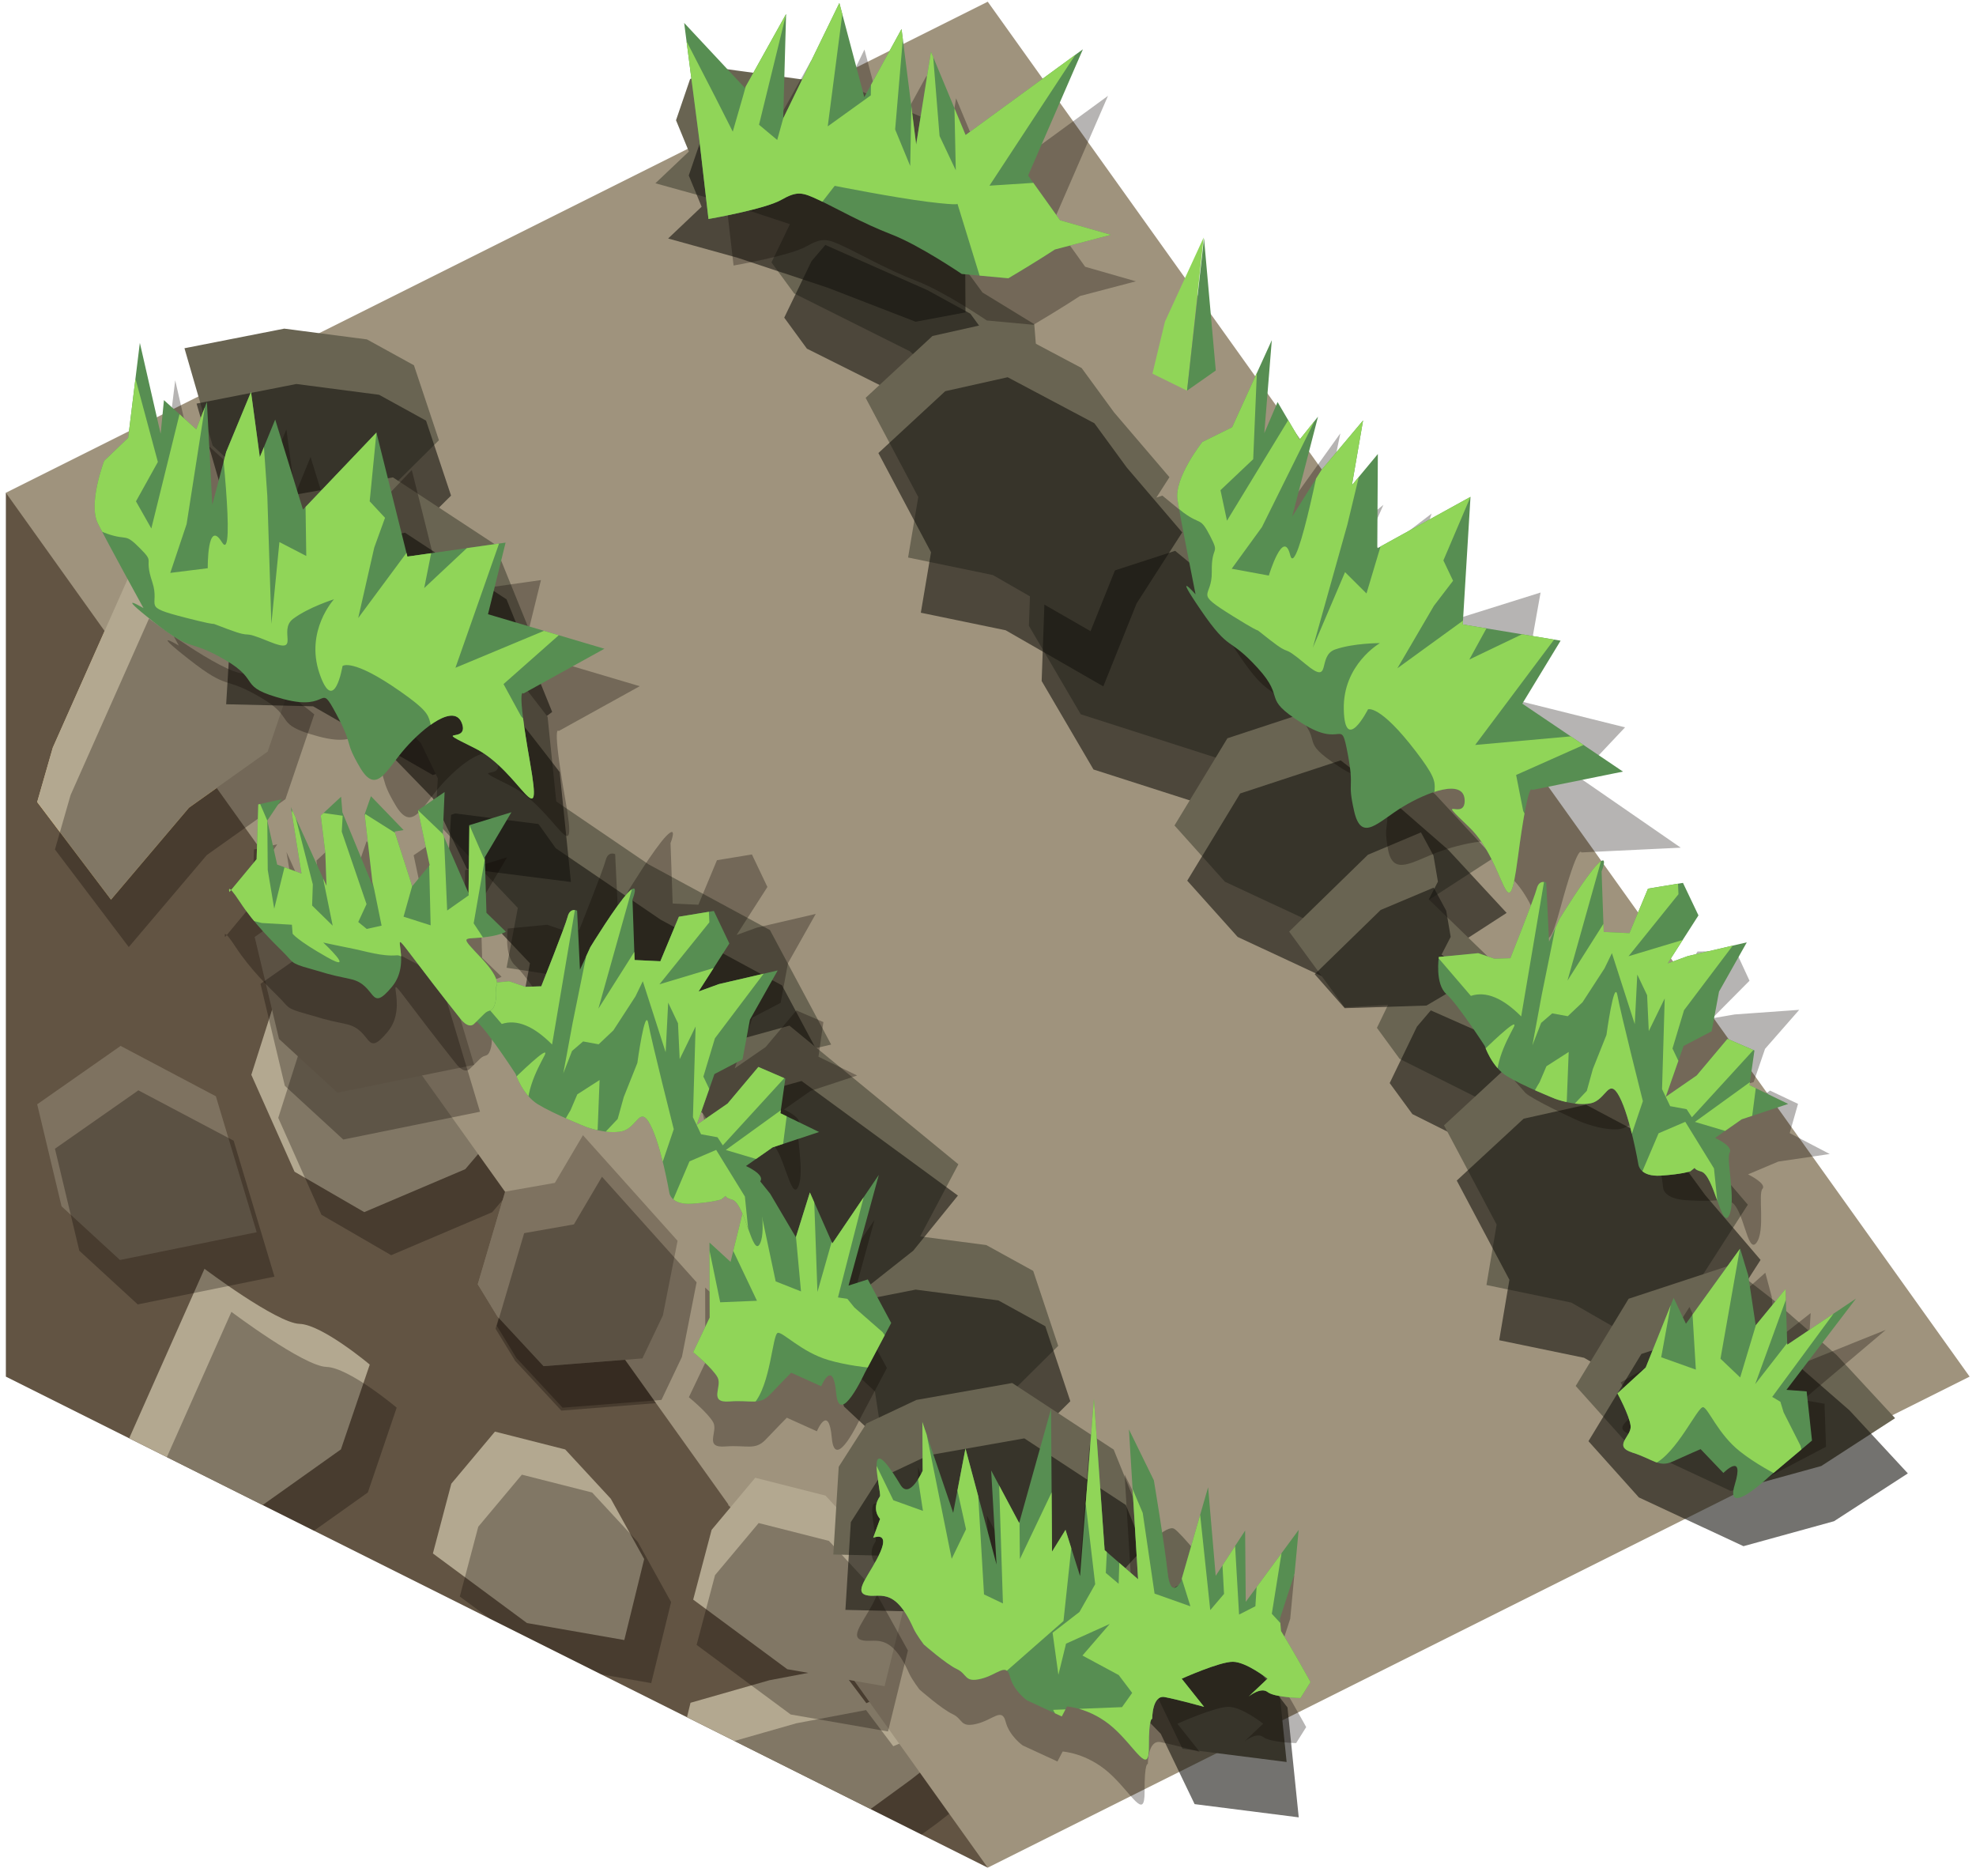 <?xml version="1.0" encoding="UTF-8" standalone="no"?><!DOCTYPE svg PUBLIC "-//W3C//DTD SVG 1.1//EN" "http://www.w3.org/Graphics/SVG/1.1/DTD/svg11.dtd"><svg width="100%" height="100%" viewBox="0 0 216 205" version="1.1" xmlns="http://www.w3.org/2000/svg" xmlns:xlink="http://www.w3.org/1999/xlink" xml:space="preserve" xmlns:serif="http://www.serif.com/" style="fill-rule:evenodd;clip-rule:evenodd;stroke-linejoin:round;stroke-miterlimit:1.414;"><g id="Dirt_Ramp_LeftUp_high-angle3"><g id="Dirt_Ramp_LeftUp_high-angle1"><path d="M0.641,53.853l0,96.598l107.331,53.665l0,-96.598l-107.331,-53.665Z" style="fill:#625443;"/><clipPath id="_clip1"><path d="M0.641,53.853l0,96.598l107.331,53.665l0,-96.598l-107.331,-53.665Z"/></clipPath><g clip-path="url(#_clip1)"><path d="M102.444,235.007l7.471,-8.393l-0.629,-15.381l-4.861,-8.364l-7.639,3.248l-3.734,6.804l-0.661,10.713l10.053,11.373" style="fill:#e1c080;"/><path d="M78.903,204.722l-6.48,-6.062l3.057,-12.564l8.623,-2.464l7.622,-1.443l2.977,3.95l3.5,-1.488l5.378,1.085l1.634,4.32l-5.651,4.448l-4.24,3.09l-7.816,4.704l-8.604,2.424Z" style="fill:#b3a890;"/><path d="M41.917,211.028l-7.621,-4.416l-4.724,-10.593l3.045,-9.557l19.234,-2.964l6.432,7.697l1.005,7.709l-6.328,7.427l-11.043,4.697Z" style="fill:#e1c080;"/><path d="M20.141,174.567l-8.069,-10.664l1.707,-5.942l8.574,-19.295c0,0 7.897,5.94 10.383,6.017c2.486,0.077 7.683,4.452 7.683,4.452l-3.152,9.269l-8.6,6.112l-8.526,10.051Z" style="fill:#b3a890;"/><path d="M68.244,179.239l-10.639,-1.857l-10.285,-7.605l2.016,-7.626l4.769,-5.691l7.679,1.95l4.985,5.388l3.648,6.589l-2.173,8.852" style="fill:#b3a890;"/><path d="M9.431,206.754l9.12,-6.382l10.414,5.505l4.461,14.856l-14.945,3.036l-6.387,-5.869l-2.663,-11.146" style="fill:#e1c080;"/><path d="M97.077,148.942l7.471,-8.393l-0.629,-15.381l-4.861,-8.364l-7.639,3.248l-3.734,6.804l-0.66,10.713l10.052,11.373" style="fill:#e1c080;"/><path d="M84.659,167.474l9.713,-5.467l-1.146,-6.211l-5.191,-3.009l-4.056,1.725l-4.471,4.43l0.085,5.596l5.066,2.936Z" style="fill:#7e7260;"/><path d="M54.375,143.879l5.042,5.43l10.806,-0.848l2.238,-4.699l1.605,-8.155l-10.343,-11.541l-3.071,5.211l-5.436,0.955l-2.99,10.126l2.149,3.521" style="fill:#7e7260;"/><path d="M68.556,120.859l-6.48,-6.063l3.057,-12.564l8.623,-2.464l7.622,-1.443l2.977,3.95l3.5,-1.488l5.378,1.085l1.634,4.32l-5.651,4.448l-4.24,3.091l-7.816,4.703l-8.604,2.425Z" style="fill:#e1c080;"/><path d="M39.818,132.473l-7.621,-4.416l-4.724,-10.592l3.046,-9.558l19.233,-2.963l6.432,7.697l1.006,7.708l-6.329,7.428l-11.043,4.696Z" style="fill:#b3a890;"/><path d="M12.133,98.33l-8.068,-10.665l1.706,-5.942l8.575,-19.294c0,0 7.897,5.94 10.383,6.017c2.485,0.076 7.683,4.452 7.683,4.452l-3.152,9.269l-8.6,6.112l-8.527,10.051Z" style="fill:#e1c080;"/><path d="M59.13,102.421l-10.639,-1.857l-10.284,-7.605l2.016,-7.626l4.769,-5.692l7.679,1.95l4.985,5.389l3.648,6.588l-2.174,8.853" style="fill:#7e7260;"/><path d="M4.065,120.689l9.119,-6.382l10.414,5.505l4.461,14.856l-14.945,3.036l-6.387,-5.869l-2.662,-11.146" style="fill:#7e7260;"/><path d="M86.601,172.328l9.714,-5.466l-1.146,-6.212l-5.191,-3.008l-4.057,1.725l-4.47,4.429l0.085,5.597l5.065,2.935Zm-30.283,-23.594l5.042,5.43l10.806,-0.849l2.238,-4.698l1.605,-8.155l-10.344,-11.542l-3.07,5.211l-5.436,0.955l-2.99,10.127l2.149,3.521Zm-50.311,-23.19l2.663,11.146l6.387,5.869l14.945,-3.037l-4.461,-14.855l-10.414,-5.505l-9.12,6.382Zm55.066,-18.269l-10.639,-1.857l-10.285,-7.605l2.017,-7.626l4.768,-5.691l7.679,1.95l4.985,5.388l3.648,6.589l-2.173,8.852Z" style="fill:#0a0500;fill-opacity:0.3;"/><path d="M81.846,209.428l-6.48,-6.062l3.057,-12.564l8.623,-2.464l7.622,-1.443l2.977,3.95l3.5,-1.488l5.378,1.085l1.634,4.32l-5.651,4.448l-4.24,3.09l-7.816,4.704l-8.604,2.424Zm-10.66,-25.483l-10.639,-1.857l-10.285,-7.605l2.017,-7.626l4.768,-5.691l7.68,1.95l4.984,5.388l3.648,6.589l-2.173,8.852Zm-48.103,-4.672l-8.068,-10.664l1.706,-5.942l8.575,-19.295c0,0 7.897,5.94 10.383,6.017c2.486,0.077 7.683,4.452 7.683,4.452l-3.152,9.269l-8.6,6.112l-8.527,10.051Zm76.937,-25.625l7.471,-8.393l-0.629,-15.381l-4.861,-8.364l-7.639,3.248l-3.734,6.804l-0.661,10.713l10.053,11.373Zm-57.26,-16.469l-7.62,-4.416l-4.724,-10.592l3.045,-9.558l19.234,-2.963l6.431,7.697l1.006,7.708l-6.329,7.428l-11.043,4.696Zm28.739,-11.614l-6.48,-6.063l3.056,-12.564l8.623,-2.464l7.623,-1.443l2.976,3.95l3.5,-1.488l5.379,1.085l1.634,4.32l-5.651,4.448l-4.24,3.091l-7.817,4.703l-8.603,2.425Z" style="fill:#0a0500;fill-opacity:0.3;"/></g><path d="M0.641,53.853l107.331,-53.666l107.331,150.264l-107.331,53.665l-107.331,-150.263Z" style="fill:#9f937d;"/><path d="M96.696,184.283l-10.639,-1.857l-10.284,-7.605l2.016,-7.626l4.769,-5.692l7.679,1.95l4.985,5.389l3.647,6.588l-2.173,8.853" style="fill:#b3a890;"/><path d="M97.07,189.232l-10.639,-1.857l-10.284,-7.605l2.016,-7.626l4.769,-5.691l7.679,1.95l4.985,5.388l3.648,6.589l-2.174,8.852" style="fill:#0a0500;fill-opacity:0.3;"/><path d="M54.375,143.879l5.042,5.43l10.806,-0.848l2.238,-4.699l1.605,-8.155l-10.343,-11.541l-3.071,5.211l-5.436,0.955l-2.99,10.126l2.149,3.521" style="fill:#7e7260;"/><path d="M56.456,148.416l5.042,5.43l10.806,-0.848l2.237,-4.699l1.606,-8.155l-10.344,-11.541l-3.07,5.211l-5.436,0.955l-2.991,10.126l2.15,3.521" style="fill:#0a0500;fill-opacity:0.3;"/><path d="M12.135,98.302l-8.069,-10.665l1.707,-5.942l8.575,-19.294c0,0 7.897,5.94 10.382,6.017c2.486,0.076 7.683,4.452 7.683,4.452l-3.151,9.269l-8.6,6.112l-8.527,10.051Z" style="fill:#b3a890;"/><path d="M14.076,103.503l-8.069,-10.665l1.707,-5.942l8.575,-19.294c0,0 7.896,5.94 10.382,6.016c2.486,0.077 7.683,4.453 7.683,4.453l-3.152,9.269l-8.599,6.112l-8.527,10.051Z" style="fill:#0a0500;fill-opacity:0.3;"/><path d="M27.837,102.4l9.119,-6.381l10.414,5.505l4.461,14.855l-14.945,3.037l-6.387,-5.869l-2.662,-11.147" style="fill:#7e7260;"/><path d="M28.475,107.522l9.119,-6.381l10.414,5.504l4.462,14.856l-14.946,3.037l-6.387,-5.869l-2.662,-11.147" style="fill:#0a0500;fill-opacity:0.3;"/></g><g><path d="M26.087,40.814l112.698,147.581l53.666,-26.833l-112.698,-147.581l-53.666,26.833Z" style="fill:#9f937d;"/><g><path d="M133.677,83.047l9.126,0.109l3.292,-7.523l-6.61,-6.918l-4.085,-7.704l-8.339,-6.846l-14.246,4.63l-0.343,9.597l5.664,9.668l15.541,4.987Z" style="fill:#696452;"/><path d="M135.071,89.081l9.126,0.109l3.292,-7.523l-6.61,-6.917l-4.084,-7.704l-8.34,-6.846l-14.246,4.63l-0.343,9.596l5.664,9.669l15.541,4.986Z" style="fill:#161510;fill-opacity:0.6;"/><path d="M86.812,32.071l12.645,6.319l7.08,6.561l3.393,0.041l4.211,0.05l-0.697,-4.809l-0.388,-4.805l-5.659,-3.461l-2.718,-3.716l-4.707,-2.58l-11.147,-4.934l-1.514,1.778l-2.979,6.165l2.48,3.391Z" style="fill:#696452;"/><path d="M88.206,38.106l12.645,6.319l7.08,6.56l3.393,0.041l4.211,0.051l-0.697,-4.809l-0.388,-4.805l-5.659,-3.462l-2.717,-3.715l-4.708,-2.581l-11.146,-4.933l-1.515,1.777l-2.979,6.166l2.48,3.391Z" style="fill:#161510;fill-opacity:0.6;"/><path d="M92.689,9.359l9.577,4.075l1.837,7.327l0.042,7.347l-5.454,1.019l-9.573,-3.707l-9.909,-3.291l-7.567,-2.099l3.66,-3.47l-1.405,-3.42l1.54,-4.504l3.065,-1.204l14.187,1.927" style="fill:#696452;"/><path d="M94.083,15.394l9.578,4.074l1.836,7.327l0.042,7.347l-5.453,1.02l-9.574,-3.707l-9.909,-3.291l-7.566,-2.099l3.66,-3.471l-1.406,-3.42l1.54,-4.504l3.065,-1.204l14.187,1.928" style="fill:#161510;fill-opacity:0.6;"/><path d="M121.779,45.067l6.055,7.085l-4.987,7.767l-3.637,9.061l-10.673,-6.132l-9.273,-1.918l1.114,-6.607l-5.754,-10.843l7.309,-6.761l6.822,-1.525l9.482,5.03l3.542,4.843Z" style="fill:#696452;"/><path d="M123.173,51.101l6.055,7.085l-4.986,7.767l-3.638,9.061l-10.672,-6.132l-9.274,-1.918l1.114,-6.606l-5.754,-10.844l7.309,-6.761l6.822,-1.525l9.482,5.03l3.542,4.843Z" style="fill:#161510;fill-opacity:0.6;"/><path d="M152.995,115.723l12.645,6.32l7.079,6.56l3.394,0.041l4.21,0.05l-0.697,-4.808l-0.387,-4.805l-5.659,-3.462l-2.718,-3.715l-4.708,-2.581l-11.146,-4.933l-1.514,1.777l-2.979,6.166l2.48,3.39Z" style="fill:#696452;"/><path d="M154.389,121.758l12.645,6.319l7.079,6.561l3.394,0.04l4.211,0.051l-0.697,-4.809l-0.388,-4.805l-5.659,-3.462l-2.718,-3.715l-4.707,-2.58l-11.147,-4.934l-1.514,1.778l-2.979,6.165l2.48,3.391Z" style="fill:#161510;fill-opacity:0.6;"/><path d="M185.002,124.576l6.055,7.085l-4.987,7.767l-3.637,9.061l-10.672,-6.132l-9.274,-1.918l1.114,-6.607l-5.754,-10.843l7.309,-6.761l6.822,-1.525l9.482,5.03l3.542,4.843Z" style="fill:#696452;"/><path d="M186.396,130.61l6.055,7.085l-4.986,7.767l-3.638,9.061l-10.672,-6.132l-9.274,-1.918l1.114,-6.606l-5.754,-10.844l7.309,-6.761l6.822,-1.525l9.482,5.03l3.542,4.843Z" style="fill:#161510;fill-opacity:0.6;"/><path d="M40.116,37.095l-9.043,-1.179l-10.909,2.143l3.078,10.633l4.703,4.4l1.045,6.782l7.308,2.034l5.822,-7.976l5.861,-5.818l-2.732,-8.193l-5.133,-2.826Z" style="fill:#696452;"/><path d="M41.44,43.146l-9.043,-1.18l-10.909,2.143l3.078,10.633l4.703,4.4l1.045,6.782l7.307,2.034l5.823,-7.975l5.861,-5.819l-2.732,-8.193l-5.133,-2.825Z" style="fill:#161510;fill-opacity:0.6;"/><path d="M42.954,52.173l11.093,7.28l4.988,12.305l-6.194,4.655l-6.854,2.239l-13.084,-7.51l-9.505,-0.225l0.59,-9.588l3.027,-4.73l5.465,-2.575l10.474,-1.851Z" style="fill:#696452;"/><path d="M44.278,58.224l11.093,7.279l4.987,12.305l-6.193,4.656l-6.854,2.238l-13.084,-7.51l-9.505,-0.224l0.59,-9.589l3.027,-4.73l5.465,-2.575l10.474,-1.85Z" style="fill:#161510;fill-opacity:0.6;"/><path d="M107.81,136.071l-9.043,-1.18l-10.91,2.143l3.078,10.633l4.704,4.4l1.044,6.782l7.308,2.034l5.822,-7.975l5.862,-5.819l-2.733,-8.193l-5.132,-2.825Z" style="fill:#696452;"/><path d="M109.134,142.121l-9.043,-1.18l-10.91,2.144l3.078,10.633l4.704,4.4l1.044,6.781l7.308,2.035l5.822,-7.976l5.862,-5.819l-2.733,-8.193l-5.132,-2.825Z" style="fill:#161510;fill-opacity:0.6;"/><path d="M110.647,151.149l11.093,7.279l4.988,12.305l-6.194,4.656l-6.854,2.238l-13.083,-7.51l-9.506,-0.224l0.591,-9.589l3.026,-4.73l5.465,-2.575l10.474,-1.85Z" style="fill:#696452;"/><path d="M111.971,157.199l11.093,7.279l4.988,12.305l-6.194,4.656l-6.854,2.239l-13.083,-7.511l-9.506,-0.224l0.591,-9.589l3.026,-4.73l5.465,-2.575l10.474,-1.85Z" style="fill:#161510;fill-opacity:0.6;"/><path d="M70.901,94.467l13.261,7.176l6.693,12.518l-8.022,1.855l-6.961,-0.164l-13.87,-9.066l-6.626,-1.02l1.23,-6.54l-9.022,-9.518l0.401,-6.704l3.857,-1.328l5.559,2.14l2.027,2.84l11.473,7.811" style="fill:#696452;"/><path d="M72.225,100.518l13.261,7.176l6.693,12.517l-8.022,1.855l-6.961,-0.164l-13.87,-9.066l-6.626,-1.02l1.23,-6.54l-9.022,-9.518l0.401,-6.704l3.857,-1.328l5.559,2.14l2.027,2.84l11.473,7.812" style="fill:#161510;fill-opacity:0.6;"/><path d="M48.82,64.869c1.554,1.055 11.037,13.464 11.037,13.464l1.229,12.009l-11.38,-1.446l-3.7,-7.686l-6.758,-6.965c0,0 8.018,-10.432 9.572,-9.376Z" style="fill:#696452;"/><path d="M50.144,70.919c1.554,1.056 11.037,13.464 11.037,13.464l1.229,12.009l-11.38,-1.446l-3.7,-7.686l-6.758,-6.964c0,0 8.018,-10.433 9.572,-9.377Z" style="fill:#161510;fill-opacity:0.6;"/><path d="M128.377,167.095c1.554,1.056 11.037,13.464 11.037,13.464l1.229,12.009l-11.381,-1.446l-3.7,-7.686l-6.757,-6.964c0,0 8.018,-10.433 9.572,-9.377Z" style="fill:#696452;"/><path d="M129.701,173.145c1.554,1.056 11.037,13.464 11.037,13.464l1.229,12.009l-11.381,-1.446l-3.7,-7.685l-6.757,-6.965c0,0 8.018,-10.433 9.572,-9.377Z" style="fill:#161510;fill-opacity:0.6;"/><path d="M145.16,77.069l-10.989,3.615l-5.785,9.531l5.511,6.148l11.432,5.328l9.899,-2.728l8.071,-5.226l-6.387,-6.897l-6.849,-5.966l-4.903,-3.805" style="fill:#696452;"/><path d="M146.554,83.104l-10.988,3.614l-5.786,9.531l5.511,6.149l11.432,5.327l9.899,-2.727l8.071,-5.227l-6.387,-6.896l-6.849,-5.967l-4.903,-3.804" style="fill:#161510;fill-opacity:0.6;"/><path d="M189.018,138.325l-10.989,3.615l-5.786,9.531l5.511,6.148l11.432,5.328l9.899,-2.727l8.071,-5.227l-6.387,-6.897l-6.849,-5.966l-4.902,-3.805" style="fill:#696452;"/><path d="M190.412,144.36l-10.989,3.614l-5.786,9.532l5.511,6.148l11.433,5.328l9.898,-2.728l8.071,-5.227l-6.387,-6.896l-6.849,-5.966l-4.902,-3.805" style="fill:#161510;fill-opacity:0.6;"/><path d="M155.329,90.971l-5.797,2.443l-8.615,8.399l6.057,8.281l9.448,-0.542l7.817,-3.456l-8.055,-7.802l0.999,-1.94l-0.488,-2.854l-1.366,-2.529Z" style="fill:#696452;"/><path d="M156.723,97.006l-5.797,2.442l-7.21,7.024l3.276,3.711l8.939,-0.287l5.095,-3.006l-3.448,-2.562l0.999,-1.939l-0.488,-2.855l-1.366,-2.528Z" style="fill:#161510;fill-opacity:0.6;"/><path d="M86.295,112.091l-7.526,2.083l-3.034,5.726l7.257,11.683l9.503,9.851l7.024,-4.294l5.242,-9.895l-18.466,-15.154Z" style="fill:#696452;"/><path d="M87.619,118.142l-7.526,2.082l-3.034,5.726l8.762,11.743l6.467,4.954l7.541,-5.96l4.883,-6.025l-17.093,-12.52Z" style="fill:#161510;fill-opacity:0.6;"/></g></g><g id="GrassBlank04"><path d="M188.401,130.885c0,0.102 0.175,0.245 0.739,0.444c1.462,0.513 1.848,5.812 2.853,4.503c1.005,-1.31 0.158,-5.34 0.664,-5.905c0.506,-0.566 -1.577,-1.582 -1.577,-1.582l3.311,-1.398l5.621,-0.826l-4.377,-2.283l0.91,-3.197l-3.063,-1.453l-3.969,3.034l-3.848,1.601l2.58,-4.55l3.449,-1.009l1.246,-3.636l3.736,-4.264l-7.047,0.503l-2.464,0.423l4.079,-4.107l-1.512,-3.267l-4.171,0.076l-2.607,3.943l-3.017,-0.459l0.325,-5.713c0,0 1.076,-1.708 -0.434,-0.727c-1.509,0.981 -4.971,4.632 -4.971,4.632l-1.443,1.991l0.226,-5.597c0,0 -0.792,-0.417 -1.167,0.441c-0.375,0.858 -3.771,6.201 -3.771,6.201l-1.873,-0.164l-1.866,-0.741l-4.666,-0.167c0,0 -0.729,2.464 0.52,3.574c1.248,1.111 4.034,5.404 4.034,5.404c0,0 0.209,0.711 0.735,1.522l1.19,1.339c0.128,0.102 0.262,0.2 0.405,0.291c1.728,1.103 5.469,2.774 5.469,2.774c0,0 2.316,0.995 4.161,0.885c1.845,-0.11 2.341,-2.297 3.417,-0.214c1.076,2.083 1.577,6.623 1.577,6.623c0,0 0.034,1.187 2.543,1.34c2.51,0.152 3.506,-0.011 3.506,-0.011l0.547,-0.274c-0.002,-0.162 0.433,-0.218 0.433,-0.218l-0.433,0.218Zm11.04,22.533l-2.361,-0.414l9.056,-7.662l-8.533,3.427l0.325,-5.264l-3.851,3.019l-0.408,-4.806l-0.699,-2.623l-7.088,6.345l-1.201,-2.598l-3.949,6.182l-3.575,2.062c0,0 1.211,2.227 1.243,3.236c0.031,1.01 -2.385,1.654 -0.004,2.548c2.381,0.895 2.917,1.779 4.665,1.351c1.748,-0.428 3.354,-0.782 3.354,-0.782l2.453,2.546c0,0 2.753,-1.779 1.22,1.265c-1.534,3.044 4.039,-0.262 4.039,-0.262l5.476,-2.872l-0.162,-4.698Zm-64.319,-83.157c0,0 -2.573,-2.868 0.482,1.573c3.055,4.441 2.959,2.756 6.112,6.172c3.153,3.417 0.043,2.754 4.685,5.796c4.641,3.042 4.621,-0.188 5.102,3.447c0.48,3.635 -0.339,2.457 0.217,5.546c0.556,3.089 2.724,1.304 5.758,0.229c3.034,-1.076 7.483,-1.885 7.351,0.204c-0.133,2.088 -3.663,-1.165 0.308,2.629c3.971,3.793 3.421,10.781 5.414,3.44c1.992,-7.341 2.319,-6.135 2.319,-6.135l10.858,-0.519l-11.196,-7.735l5.106,-5.417l-11.361,-2.831l2.127,-11.903l-11.458,3.595l0.963,-8.863l-3.353,2.593l1.935,-5.951l-5.379,4.119l-3.874,3.974l3.985,-9.047l-2.383,1.917l-2.236,-3.832l-1.858,2.751l1.768,-8.651l-5.497,7.666l-3.647,0.988c0,0 -3.674,2.985 -3.471,5.107c0.113,1.179 0.478,3.87 0.78,6.028l-0.423,2.593l0.866,0.517Zm-0.178,-1.237c0.107,0.753 0.178,1.237 0.178,1.237c0,0 -0.365,-0.407 -0.657,-0.677l0.479,-0.56Z" style="fill:#0a0500;fill-opacity:0.3;"/><path d="M197.487,152.064l-2.207,-0.168l7.605,-9.977l-7.518,5.045l-0.191,-6.086l-3.256,3.967l-0.821,-5.465l-0.886,-2.919l-5.92,8.207l-1.344,-2.826l-3.052,7.611l-3.092,2.833c0,0 1.319,2.4 1.442,3.555c0.124,1.155 -2.036,2.208 0.234,2.926c2.269,0.717 2.844,1.663 4.41,0.943c1.566,-0.719 3.007,-1.334 3.007,-1.334l2.49,2.604c0,0 2.363,-2.402 1.237,1.293c-1.125,3.695 3.686,-0.827 3.686,-0.827l4.762,-4.01l-0.586,-5.372Z" style="fill:#578e52;"/><clipPath id="_clip2"><path d="M197.487,152.064l-2.207,-0.168l7.605,-9.977l-7.518,5.045l-0.191,-6.086l-3.256,3.967l-0.821,-5.465l-0.886,-2.919l-5.92,8.207l-1.344,-2.826l-3.052,7.611l-3.092,2.833c0,0 1.319,2.4 1.442,3.555c0.124,1.155 -2.036,2.208 0.234,2.926c2.269,0.717 2.844,1.663 4.41,0.943c1.566,-0.719 3.007,-1.334 3.007,-1.334l2.49,2.604c0,0 2.363,-2.402 1.237,1.293c-1.125,3.695 3.686,-0.827 3.686,-0.827l4.762,-4.01l-0.586,-5.372Z"/></clipPath><g clip-path="url(#_clip2)"><path d="M183.238,139.307l-1.65,9.028l3.788,1.351l-0.522,-8.69l5.5,-5.439l-2.285,12.935l2.153,2.05l1.747,-5.807l4.385,-5.816l-4.487,12.349l3.696,-4.745l2.369,-2.406l4.615,-3.423l-8.824,11.972l0.896,0.533l0.351,1.153l1.843,3.643l1.244,4.949c0,0 -4.657,-1.782 -7.875,-4.331c-2.386,-1.89 -3.455,-4.725 -4.007,-4.82c-0.6,-0.103 -2.853,5.022 -5.398,6.228c-2.953,1.399 -6.203,-1.082 -6.203,-1.082l2.337,-9.958l6.327,-9.674" style="fill:#90d558;"/></g><path d="M167.485,86.336l9.923,-2.009l-11.001,-7.424l4.186,-6.884l-10.697,-1.772l0.847,-13.944l-10.189,5.619l0.061,-10.303l-2.838,3.415l1.224,-7.085l-4.558,5.429l-3.188,5.068l2.819,-10.907l-2.01,2.511l-2.41,-4.109l-1.451,3.4l0.82,-10.162l-4.336,9.517l-3.258,1.61c0,0 -3.096,3.905 -2.713,6.315c0.384,2.41 1.973,10.333 1.973,10.333c0,0 -2.629,-2.958 0.589,1.743c3.218,4.702 2.974,2.78 6.187,6.292c3.213,3.513 0.295,3.157 4.841,6.045c4.545,2.889 4.227,-0.818 5.006,3.294c0.779,4.111 -0.083,2.865 0.715,6.339c0.797,3.475 2.622,1.143 5.309,-0.487c2.687,-1.629 6.697,-3.138 6.77,-0.722c0.072,2.415 -3.472,-0.86 0.527,2.979c3.999,3.838 4.144,11.934 5.292,3.245c1.147,-8.688 1.56,-7.346 1.56,-7.346Z" style="fill:#578e52;"/><clipPath id="_clip3"><path d="M167.485,86.336l9.923,-2.009l-11.001,-7.424l4.186,-6.884l-10.697,-1.772l0.847,-13.944l-10.189,5.619l0.061,-10.303l-2.838,3.415l1.224,-7.085l-4.558,5.429l-3.188,5.068l2.819,-10.907l-2.01,2.511l-2.41,-4.109l-1.451,3.4l0.82,-10.162l-4.336,9.517l-3.258,1.61c0,0 -3.096,3.905 -2.713,6.315c0.384,2.41 1.973,10.333 1.973,10.333c0,0 -2.629,-2.958 0.589,1.743c3.218,4.702 2.974,2.78 6.187,6.292c3.213,3.513 0.295,3.157 4.841,6.045c4.545,2.889 4.227,-0.818 5.006,3.294c0.779,4.111 -0.083,2.865 0.715,6.339c0.797,3.475 2.622,1.143 5.309,-0.487c2.687,-1.629 6.697,-3.138 6.77,-0.722c0.072,2.415 -3.472,-0.86 0.527,2.979c3.999,3.838 4.144,11.934 5.292,3.245c1.147,-8.688 1.56,-7.346 1.56,-7.346Z"/></clipPath><g clip-path="url(#_clip3)"><path d="M137.552,36.909l-0.562,13.277l-3.577,3.386l0.71,3.334l7.759,-12.737l3.093,-0.741l-7.031,14.179l-3.305,4.55l4.06,0.745c0,0 1.587,-5.252 2.331,-2.248c0.745,3.004 3.819,-13.227 3.819,-13.227l5.331,-2.136l-2.898,12.046l-3.777,13.454l3.525,-8.262l2.343,2.332l3.907,-13.062l8.58,-0.116l-4.08,9.565l1.058,2.222l-2.098,2.744l-3.989,6.822l12.209,-8.86l-4.346,7.905l7.778,-3.729l2.33,0.428l-9.47,12.637l14.85,-1.337l-10.372,4.617l0.775,3.935c0,0 4.666,9.199 2.355,9.389c-2.31,0.191 -1.614,6.217 -1.614,6.217c0,0 -3.184,-4.128 -4.822,-6.041c-1.637,-1.914 -2.339,1.469 -4.731,-6.025c-2.391,-7.495 1.044,-4.864 -2.924,-10.049c-3.968,-5.184 -5.231,-4.597 -5.231,-4.597c0,0 -2.524,4.965 -2.646,0.026c-0.122,-4.938 3.95,-7.264 3.95,-7.264c0,0 -2.872,-0.014 -4.894,0.691c-2.023,0.704 -0.291,4.053 -3.213,1.617c-2.923,-2.436 -1.312,-0.63 -3.955,-2.69c-2.642,-2.059 0.43,0.191 -4.006,-2.567c-4.436,-2.759 -2.259,-1.846 -2.311,-4.852c-0.052,-3.005 0.932,-1.749 -0.177,-3.898c-1.11,-2.15 -0.991,-1.15 -2.895,-2.551c-1.903,-1.402 -3.312,-3.878 -2.691,-5.651c0.621,-1.773 3.191,-7.48 3.191,-7.48l7.661,-5.998Z" style="fill:#90d558;"/></g><path d="M187.911,108.371l3.035,-5.382l-6.425,1.494l-2.224,0.807l3.365,-5.247l-1.693,-3.553l-3.823,0.629l-2.027,4.867l-2.814,-0.134l-0.233,-6.603c0,0 0.83,-2.101 -0.465,-0.778c-1.296,1.324 -4.136,5.966 -4.136,5.966l-1.139,2.473l-0.313,-6.455c0,0 -0.767,-0.376 -1.031,0.658c-0.264,1.034 -2.886,7.611 -2.886,7.611l-1.736,0.056l-1.783,-0.609l-4.301,0.416c0,0 -0.44,2.924 0.81,4.036c1.25,1.113 4.208,5.679 4.208,5.679c0,0 0.742,2.274 2.432,3.316c1.689,1.042 5.281,2.474 5.281,2.474c0,0 2.219,0.841 3.903,0.475c1.684,-0.367 1.937,-2.943 3.118,-0.691c1.182,2.252 2.064,7.399 2.064,7.399c0,0 0.141,1.359 2.461,1.207c2.319,-0.151 3.218,-0.469 3.218,-0.469l0.855,-0.691c0,0 -1.048,0.32 0.342,0.719c1.39,0.399 2.237,6.433 3.038,4.799c0.801,-1.634 -0.351,-6.151 0.062,-6.866c0.412,-0.716 -1.596,-1.611 -1.596,-1.611l2.911,-2.036l5.086,-1.681l-4.233,-2.05l0.539,-3.79l-2.948,-1.269l-3.363,3.999l-3.385,2.34l1.947,-5.561l3.073,-1.607l0.806,-4.337Z" style="fill:#578e52;"/><clipPath id="_clip4"><path d="M187.911,108.371l3.035,-5.382l-6.425,1.494l-2.224,0.807l3.365,-5.247l-1.693,-3.553l-3.823,0.629l-2.027,4.867l-2.814,-0.134l-0.233,-6.603c0,0 0.83,-2.101 -0.465,-0.778c-1.296,1.324 -4.136,5.966 -4.136,5.966l-1.139,2.473l-0.313,-6.455c0,0 -0.767,-0.376 -1.031,0.658c-0.264,1.034 -2.886,7.611 -2.886,7.611l-1.736,0.056l-1.783,-0.609l-4.301,0.416c0,0 -0.44,2.924 0.81,4.036c1.25,1.113 4.208,5.679 4.208,5.679c0,0 0.742,2.274 2.432,3.316c1.689,1.042 5.281,2.474 5.281,2.474c0,0 2.219,0.841 3.903,0.475c1.684,-0.367 1.937,-2.943 3.118,-0.691c1.182,2.252 2.064,7.399 2.064,7.399c0,0 0.141,1.359 2.461,1.207c2.319,-0.151 3.218,-0.469 3.218,-0.469l0.855,-0.691c0,0 -1.048,0.32 0.342,0.719c1.39,0.399 2.237,6.433 3.038,4.799c0.801,-1.634 -0.351,-6.151 0.062,-6.866c0.412,-0.716 -1.596,-1.611 -1.596,-1.611l2.911,-2.036l5.086,-1.681l-4.233,-2.05l0.539,-3.79l-2.948,-1.269l-3.363,3.999l-3.385,2.34l1.947,-5.561l3.073,-1.607l0.806,-4.337Z"/></clipPath><g clip-path="url(#_clip4)"><path d="M169.001,95.073l-2.717,16.012c-2.024,-2.031 -3.858,-2.785 -5.501,-2.245l-3.678,-4.286l-0.822,5.818l5.749,4.557c0,0 4.198,-4.144 3.42,-2.635c-0.778,1.509 -2.479,4.445 -1.652,7.509c0.827,3.064 2.856,3.427 2.961,2.076c0.105,-1.351 1.538,-3.606 1.538,-3.606l0.743,-1.741l2.436,-1.564l-0.211,5.364l-0.939,2.201l3.128,-3.314l0.665,-2.394l1.484,-3.72c0,0 0.852,-6.258 1.201,-4.313c0.349,1.945 2.779,11.552 2.779,11.552l-1.575,4.647l0.278,5.937l3.016,-7.072l2.917,-1.253l3.138,5.094l0.91,8.92l1.352,-0.918l0.995,-6.618l1.472,-11.391l-6.811,4.922l-0.91,-1.39l-1.798,-0.33l-0.887,-1.862l0.291,-9.912l-1.741,3.569l-0.183,-3.922l-1.074,-2.256l-0.276,5.42l-2.497,-7.758l-0.806,1.659l-2.409,3.708l-1.611,1.523l-1.7,-0.312l-1.209,1.04l-0.957,2.451l1.025,-5.536l1.488,-7.318l0.385,-3.711l5.092,-5.297l-4.154,14.79l5.181,-8.18l2.379,-3.325l4.398,-1.853l0.172,3.92l-5.456,6.775l8.037,-2.413l2.265,-0.743l2.567,0.04l-6.804,9.015l-1.262,4.186l1.284,2.696l0.917,-2.148l5.382,-3.599l1.241,3.243l-6.702,7.322l0.332,0.508l16.759,4.975l-23.792,15.839l-30.116,-28.855l3.78,-11.979l17.093,-7.519Z" style="fill:#90d558;"/></g></g><path d="M114.42,158.9l-3.486,12.47l-3.061,-5.74l0.588,10.278l-3.397,-12.678l-1.342,7.031l-3.371,-9.931l0.037,5.324c0,0 -1.419,3.231 -2.433,1.543c-4.199,-6.995 -2.011,0.922 -2.241,1.261c-0.99,1.456 0.017,2.463 0.017,2.463l-0.754,2.063c0,0 1.798,-0.762 0.778,1.567c-1.019,2.328 -2.966,4.253 -1.601,4.684c1.365,0.431 3.09,-1.123 5.22,3.632c0.322,0.719 1.143,1.784 1.143,1.784c0,0 2.434,2.136 3.606,2.68c1.172,0.545 0.799,1.505 2.624,1.068c1.825,-0.437 2.773,-1.823 3.179,-0.244c0.406,1.579 1.864,2.6 1.864,2.6l3.803,1.755l0.566,-1.087c0,0 2.634,0.147 5.087,2.34c2.452,2.194 3.893,5.313 3.871,2.046c-0.022,-3.267 0.359,-3.03 0.359,-3.03c0,0 -0.021,-2.645 1.377,-2.384c1.397,0.262 4.294,1.065 4.294,1.065l-2.448,-3.074c0,0 4.131,-1.861 5.595,-1.85c1.464,0.011 3.79,1.845 3.79,1.845l-2.052,1.943c0,0 1.315,-1.07 2.062,-0.48c0.748,0.591 3.588,0.657 3.588,0.657l1.098,-1.746c0,0 -0.35,-0.67 -1.455,-2.594c-1.105,-1.924 -1.768,-2.982 -1.768,-2.982l-0.118,-1.366l1.6,-4.91l0.447,-4.78l-5.784,7.863l-0.068,-7.788l-3.217,4.946l-0.83,-9.684l-2.961,10.278c0,0 -1.123,2.134 -1.463,-0.973c-0.34,-3.107 -1.507,-10.064 -1.507,-10.064l-2.723,-5.559l0.999,16.374l-3.657,-3.183l-1.17,-16.523l-1.518,19.351l-1.587,-5.046l-1.474,2.382l-0.106,-15.597Zm-20.029,-14.152l-2.109,0.671l3.312,-12.099l-5.079,7.495l-2.458,-5.572l-1.532,4.899l-2.809,-4.76l-1.916,-2.374l-2.413,9.827l-2.305,-2.117l0.023,8.201l-1.805,3.785c0,0 2.122,1.73 2.669,2.755c0.547,1.025 -1.06,2.811 1.313,2.625c2.372,-0.185 3.26,0.476 4.442,-0.777c1.182,-1.254 2.288,-2.364 2.288,-2.364l3.284,1.481c0,0 1.291,-3.112 1.632,0.736c0.341,3.847 3.107,-2.148 3.107,-2.148l2.913,-5.502l-2.557,-4.762Zm-10.913,-20.227c0.011,0.117 0.184,0.259 0.721,0.414c1.39,0.398 2.237,6.433 3.038,4.799c0.801,-1.635 -0.351,-6.151 0.061,-6.867c0.413,-0.716 -1.595,-1.611 -1.595,-1.611l2.911,-2.036l5.086,-1.68l-4.233,-2.051l0.539,-3.789l-2.948,-1.27l-3.363,4l-3.385,2.339l1.947,-5.56l3.073,-1.608l0.806,-4.337l3.035,-5.382l-6.425,1.495l-2.224,0.806l3.365,-5.246l-1.693,-3.554l-3.823,0.629l-2.027,4.867l-2.814,-0.134l-0.233,-6.602c0,0 0.83,-2.102 -0.465,-0.778c-1.296,1.323 -4.136,5.966 -4.136,5.966l-1.139,2.472l-0.313,-6.455c0,0 -0.767,-0.376 -1.031,0.658c-0.264,1.035 -2.886,7.611 -2.886,7.611l-1.736,0.056l-1.783,-0.608l-4.301,0.415c0,0 -0.44,2.924 0.81,4.037c1.25,1.112 4.208,5.679 4.208,5.679c0,0 0.742,2.273 2.432,3.315c1.689,1.043 5.28,2.474 5.28,2.474c0,0 2.22,0.842 3.904,0.475c1.684,-0.366 1.937,-2.943 3.118,-0.691c1.182,2.252 2.064,7.4 2.064,7.4c0,0 0.141,1.358 2.46,1.207c2.32,-0.152 3.219,-0.469 3.219,-0.469l0.476,-0.386c-0.016,-0.185 0.379,-0.306 0.379,-0.306l-0.379,0.306Zm-58.69,-22.331c0.174,0.167 0.475,0.553 0.989,1.335c1.548,2.359 3.597,4.358 4.712,5.463c1.114,1.105 0.74,1.196 2.864,1.782c2.124,0.587 1.581,0.541 4.486,1.154c2.905,0.612 2.04,3.839 4.54,0.837c2.499,-3.003 -0.915,-7.424 2.427,-3.02c3.341,4.403 4.057,5.245 5.02,6.481c0.964,1.236 1.505,0.612 1.505,0.612c0,0 0.5,-0.466 1.096,-1.077c0.596,-0.611 0.851,-0.131 1.158,-0.979c0.308,-0.848 0.138,-1.969 0.138,-1.969c0,0 0.822,-0.609 -1.532,-3.121c-2.355,-2.511 -2.107,-2.116 -0.075,-2.299c2.031,-0.183 2.71,-0.641 2.71,-0.641l-2.125,-2.067l-0.177,-6.074l2.908,-4.915l-4.596,1.411l-0.092,7.433l-2.813,-6.47l0.196,-4.586l-2.909,1.993l1.277,5.994l-1.908,2.312l-1.927,-5.979l0.985,-0.16l-3.57,-3.704l-0.686,1.977l0.902,7.876l-3.337,-8.088l-0.14,-1.709l-2.222,2.064l0.496,4.052l0.132,3.627l-3.902,-8.61l1.165,7.266l-2.66,-0.981l-1.077,-4.808l1.559,-2.328l-2.546,0.562l-0.18,5.989l-2.791,3.365Zm0,0c-0.35,-0.337 -0.18,0.217 -0.18,0.217l0.18,-0.217Zm36.285,-22.297l8.86,-4.899l-12.723,-3.774l1.923,-7.824l-10.735,1.525l-3.383,-13.554l-8.029,8.421l-3.039,-9.844l-1.68,4.11l-0.962,-7.125l-2.715,6.548l-1.517,5.791l-0.59,-11.25l-1.163,3l-3.533,-3.195l-0.362,3.679l-2.272,-9.939l-1.275,10.381l-2.624,2.514c0,0 -1.779,4.655 -0.689,6.838c1.09,2.184 4.987,9.263 4.987,9.263c0,0 -3.397,-2.032 1.086,1.485c4.482,3.517 3.672,1.758 7.792,4.142c4.12,2.384 1.23,2.922 6.434,4.311c5.203,1.389 3.785,-2.051 5.764,1.636c1.979,3.687 0.783,2.757 2.588,5.832c1.805,3.074 2.844,0.301 4.917,-2.06c0.533,-0.608 1.151,-1.233 1.79,-1.789c1.846,-1.607 3.859,-2.631 4.449,-0.935c0.795,2.282 -3.569,0.223 1.399,2.682c4.968,2.46 7.539,10.137 6.022,1.506c-1.517,-8.632 -0.72,-7.476 -0.72,-7.476Zm27.283,-61.87l0.316,-11.408l-4.502,8.081l-6.64,-7.107l1.666,12.839l0.992,8.591c0,0 6.168,-1.071 7.943,-2.086c1.775,-1.015 2.332,-0.829 4.099,-0.003c1.767,0.826 4.863,2.587 7.935,3.763c3.072,1.176 7.707,4.332 7.707,4.332l5.094,0.47c2.964,-1.749 5.089,-3.145 5.089,-3.145l6.11,-1.604l-5.543,-1.59l-3.494,-4.888l5.99,-13.795l-12.825,9.365l-3.784,-9.097l-1.617,10.142l-1.6,-12.624l-4.072,7.436l-2.725,-10.281l-6.139,12.609Z" style="fill:#0a0500;fill-opacity:0.3;"/><g id="GrassBlank041" serif:id="GrassBlank04"><path d="M94.864,139.826l-2.109,0.672l3.312,-12.099l-5.079,7.494l-2.458,-5.571l-1.532,4.898l-2.809,-4.759l-1.916,-2.375l-2.413,9.827l-2.305,-2.116l0.022,8.2l-1.804,3.785c0,0 2.122,1.731 2.669,2.756c0.547,1.024 -1.06,2.81 1.312,2.625c2.373,-0.186 3.261,0.476 4.443,-0.778c1.182,-1.253 2.288,-2.363 2.288,-2.363l3.284,1.48c0,0 1.291,-3.111 1.632,0.736c0.341,3.847 3.107,-2.148 3.107,-2.148l2.912,-5.502l-2.556,-4.762Z" style="fill:#578e52;"/><clipPath id="_clip5"><path d="M94.864,139.826l-2.109,0.672l3.312,-12.099l-5.079,7.494l-2.458,-5.571l-1.532,4.898l-2.809,-4.759l-1.916,-2.375l-2.413,9.827l-2.305,-2.116l0.022,8.2l-1.804,3.785c0,0 2.122,1.731 2.669,2.756c0.547,1.024 -1.06,2.81 1.312,2.625c2.373,-0.186 3.261,0.476 4.443,-0.778c1.182,-1.253 2.288,-2.363 2.288,-2.363l3.284,1.48c0,0 1.291,-3.111 1.632,0.736c0.341,3.847 3.107,-2.148 3.107,-2.148l2.912,-5.502l-2.556,-4.762Z"/></clipPath><g clip-path="url(#_clip5)"><path d="M76.873,133.338l1.853,8.989l4.019,-0.167l-3.74,-7.861l3.06,-7.104l2.728,12.849l2.765,1.094l-0.556,-6.039l1.886,-7.035l0.467,13.131l1.649,-5.785l1.294,-3.118l2.997,-4.903l-3.695,14.406l1.03,0.158l0.758,0.938l3.074,2.687l3.007,4.122c0,0 -4.985,0.093 -8.923,-1.065c-2.921,-0.858 -4.975,-3.086 -5.522,-2.967c-0.595,0.13 -0.764,5.726 -2.671,7.797c-2.214,2.404 -6.156,1.322 -6.156,1.322l-1.565,-10.109l2.241,-11.34" style="fill:#90d558;"/></g><path d="M57.207,75.799l8.86,-4.898l-12.723,-3.774l0.351,-1.426l1.572,-6.399l-10.735,1.526l-3.383,-13.554l-8.028,8.421l-3.039,-9.844l-1.68,4.11l-0.963,-7.126l-2.714,6.548l-1.518,5.792l-0.59,-11.25l-1.162,2.999l-3.534,-3.194l-0.362,3.679l-2.272,-9.939l-1.275,10.38l-2.623,2.514c0,0 -1.78,4.655 -0.69,6.839c1.091,2.183 4.988,9.263 4.988,9.263c0,0 -3.397,-2.032 1.085,1.485c4.483,3.517 3.672,1.757 7.792,4.142c4.121,2.384 1.23,2.921 6.434,4.31c5.204,1.389 3.786,-2.05 5.765,1.637c1.978,3.687 0.782,2.757 2.587,5.831c1.805,3.075 2.845,0.302 4.917,-2.06c2.073,-2.362 5.445,-5.006 6.24,-2.724c0.794,2.283 -3.57,0.224 1.398,2.683c4.968,2.459 7.54,10.137 6.023,1.505c-1.517,-8.631 -0.721,-7.476 -0.721,-7.476Z" style="fill:#578e52;"/><clipPath id="_clip6"><path d="M57.207,75.799l8.86,-4.898l-12.723,-3.774l0.351,-1.426l1.572,-6.399l-10.735,1.526l-3.383,-13.554l-8.028,8.421l-3.039,-9.844l-1.68,4.11l-0.963,-7.126l-2.714,6.548l-1.518,5.792l-0.59,-11.25l-1.162,2.999l-3.534,-3.194l-0.362,3.679l-2.272,-9.939l-1.275,10.38l-2.623,2.514c0,0 -1.78,4.655 -0.69,6.839c1.091,2.183 4.988,9.263 4.988,9.263c0,0 -3.397,-2.032 1.085,1.485c4.483,3.517 3.672,1.757 7.792,4.142c4.121,2.384 1.23,2.921 6.434,4.31c5.204,1.389 3.786,-2.05 5.765,1.637c1.978,3.687 0.782,2.757 2.587,5.831c1.805,3.075 2.845,0.302 4.917,-2.06c2.073,-2.362 5.445,-5.006 6.24,-2.724c0.794,2.283 -3.57,0.224 1.398,2.683c4.968,2.459 7.54,10.137 6.023,1.505c-1.517,-8.631 -0.721,-7.476 -0.721,-7.476Z"/></clipPath><g clip-path="url(#_clip6)"><path d="M13.803,37.654l3.454,12.833l-2.394,4.305l1.679,2.965l3.573,-14.48l2.727,-1.636l-2.444,15.637l-1.785,5.333l4.096,-0.51c0,0 -0.065,-5.486 1.548,-2.845c1.614,2.642 -0.333,-13.763 -0.333,-13.763l4.442,-3.64l0.856,12.361l0.442,13.967l0.879,-8.94l2.936,1.521l-0.2,-13.633l8.149,-2.689l-1.017,10.348l1.677,1.802l-1.177,3.247l-1.754,7.706l8.982,-12.12l-1.769,8.846l6.297,-5.894l2.351,-0.293l-5.233,14.899l13.761,-5.738l-8.505,7.52l1.922,3.521c0,0 7.215,7.371 5.069,8.247c-2.147,0.876 0.328,6.415 0.328,6.415c0,0 -4.277,-2.981 -6.414,-4.313c-2.137,-1.333 -1.79,2.104 -6.323,-4.325c-4.534,-6.429 -0.467,-4.952 -5.81,-8.704c-5.342,-3.753 -6.371,-2.813 -6.371,-2.813c0,0 -0.914,5.494 -2.515,0.821c-1.601,-4.674 1.583,-8.117 1.583,-8.117c0,0 -2.742,0.851 -4.46,2.13c-1.718,1.28 0.942,3.954 -2.578,2.509c-3.52,-1.446 -1.441,-0.207 -4.58,-1.377c-3.139,-1.17 0.467,0.053 -4.593,-1.245c-5.06,-1.297 -2.709,-1.082 -3.662,-3.932c-0.952,-2.851 0.364,-1.949 -1.341,-3.666c-1.704,-1.716 -1.29,-0.798 -3.527,-1.563c-2.237,-0.765 -4.325,-2.703 -4.265,-4.58c0.059,-1.878 0.795,-8.093 0.795,-8.093l5.504,-8.024Z" style="fill:#90d558;"/></g><g><path d="M131.574,25.952l-4.234,9.206l-1.364,5.677l3.78,1.861l1.818,-16.744Z" style="fill:#90d558;"/><path d="M132.9,40.492l-3.144,2.204l1.857,-16.644l1.287,14.44Z" style="fill:#578e52;"/></g><path d="M114.893,153.978l-3.486,12.471l-3.061,-5.741l0.587,10.278l-3.396,-12.678l-1.342,7.031l-3.371,-9.93l0.036,5.324c0,0 -1.418,3.231 -2.432,1.542c-4.199,-6.995 -2.011,0.922 -2.241,1.261c-0.99,1.456 0.016,2.463 0.016,2.463l-0.753,2.064c0,0 1.798,-0.763 0.778,1.566c-1.02,2.329 -2.966,4.253 -1.601,4.685c1.365,0.431 3.09,-1.124 5.22,3.632c0.322,0.719 1.142,1.784 1.142,1.784c0,0 2.435,2.135 3.607,2.68c1.172,0.544 0.799,1.504 2.624,1.067c1.825,-0.437 2.773,-1.823 3.179,-0.244c0.406,1.579 1.864,2.601 1.864,2.601l3.803,1.754l0.566,-1.086c0,0 2.633,0.146 5.086,2.34c2.453,2.193 3.894,5.312 3.872,2.045c-0.022,-3.267 0.359,-3.029 0.359,-3.029c0,0 -0.021,-2.646 1.376,-2.384c1.397,0.261 4.295,1.065 4.295,1.065l-2.448,-3.074c0,0 4.131,-1.861 5.595,-1.85c1.463,0.01 3.79,1.844 3.79,1.844l-2.052,1.944c0,0 1.314,-1.071 2.062,-0.48c0.748,0.59 3.588,0.657 3.588,0.657l1.098,-1.747c0,0 -0.35,-0.669 -1.455,-2.593c-1.105,-1.925 -1.768,-2.983 -1.768,-2.983l-0.118,-1.366l1.6,-4.91l0.447,-4.779l-5.784,7.863l-0.068,-7.789l-3.217,4.946l-0.83,-9.684l-2.961,10.279c0,0 -1.124,2.134 -1.463,-0.974c-0.34,-3.107 -1.507,-10.064 -1.507,-10.064l-2.723,-5.559l0.999,16.375l-3.657,-3.184l-1.17,-16.523l-1.518,19.352l-1.587,-5.046l-1.474,2.381l-0.106,-15.597Z" style="fill:#578e52;"/><clipPath id="_clip7"><path d="M114.893,153.978l-3.486,12.471l-3.061,-5.741l0.587,10.278l-3.396,-12.678l-1.342,7.031l-3.371,-9.93l0.036,5.324c0,0 -1.418,3.231 -2.432,1.542c-4.199,-6.995 -2.011,0.922 -2.241,1.261c-0.99,1.456 0.016,2.463 0.016,2.463l-0.753,2.064c0,0 1.798,-0.763 0.778,1.566c-1.02,2.329 -2.966,4.253 -1.601,4.685c1.365,0.431 3.09,-1.124 5.22,3.632c0.322,0.719 1.142,1.784 1.142,1.784c0,0 2.435,2.135 3.607,2.68c1.172,0.544 0.799,1.504 2.624,1.067c1.825,-0.437 2.773,-1.823 3.179,-0.244c0.406,1.579 1.864,2.601 1.864,2.601l3.803,1.754l0.566,-1.086c0,0 2.633,0.146 5.086,2.34c2.453,2.193 3.894,5.312 3.872,2.045c-0.022,-3.267 0.359,-3.029 0.359,-3.029c0,0 -0.021,-2.646 1.376,-2.384c1.397,0.261 4.295,1.065 4.295,1.065l-2.448,-3.074c0,0 4.131,-1.861 5.595,-1.85c1.463,0.01 3.79,1.844 3.79,1.844l-2.052,1.944c0,0 1.314,-1.071 2.062,-0.48c0.748,0.59 3.588,0.657 3.588,0.657l1.098,-1.747c0,0 -0.35,-0.669 -1.455,-2.593c-1.105,-1.925 -1.768,-2.983 -1.768,-2.983l-0.118,-1.366l1.6,-4.91l0.447,-4.779l-5.784,7.863l-0.068,-7.789l-3.217,4.946l-0.83,-9.684l-2.961,10.279c0,0 -1.124,2.134 -1.463,-0.974c-0.34,-3.107 -1.507,-10.064 -1.507,-10.064l-2.723,-5.559l0.999,16.375l-3.657,-3.184l-1.17,-16.523l-1.518,19.352l-1.587,-5.046l-1.474,2.381l-0.106,-15.597Z"/></clipPath><g clip-path="url(#_clip7)"><path d="M94.002,156.466l3.65,7.495l3.238,1.163l-1.624,-10.536l1.551,-0.182l3.213,15.957l1.567,-3.233l-2.174,-9.785l3.128,-0.292l1.013,17.199l2.068,0.988l-0.469,-14.722l2.208,-2.044l0.114,11.919l7.079,-14.864l-2.313,21.635l-10.523,9.233l-13.136,-11.61l1.41,-18.321Z" style="fill:#90d558;"/><path d="M122.697,160.124l2.216,5.224l1.294,8.815l3.92,1.389l-1.032,-3.298l-1.234,-9.236l2.897,-1.543l1.537,14.492l1.506,-1.77l-0.505,-9.368l1.552,1.352l0.598,10.275l1.783,-0.911l0.716,-11.307l2.474,3.429l-1.395,8.702l2.461,2.668l7.504,8.669c0,0 -9.657,2.22 -10.965,2.551c-1.308,0.33 -7.709,4.704 -7.709,4.704l-11.528,-1.415l-3.671,-6.678l7.534,-0.296l1.111,-1.558l-1.473,-1.948l-3.963,-2.134l2.98,-3.452l-4.776,2.154l-0.834,3.402l-0.636,-4.594l2.938,-2.271l1.719,-3.034l-1.55,-13.169l-0.463,-8.712l2.365,1.518l1.174,11.899l-0.366,7.23l1.403,1.186l0.418,-12.965Z" style="fill:#90d558;"/></g><path d="M81.976,111.44l3.035,-5.382l-6.425,1.494l-2.224,0.807l3.365,-5.247l-1.693,-3.553l-3.823,0.629l-2.027,4.867l-2.814,-0.134l-0.233,-6.603c0,0 0.83,-2.101 -0.465,-0.778c-1.296,1.324 -4.136,5.966 -4.136,5.966l-1.139,2.473l-0.313,-6.455c0,0 -0.767,-0.376 -1.031,0.658c-0.264,1.035 -2.886,7.611 -2.886,7.611l-1.736,0.056l-1.783,-0.608l-4.301,0.415c0,0 -0.44,2.924 0.81,4.037c1.25,1.112 4.208,5.678 4.208,5.678c0,0 0.742,2.274 2.432,3.316c1.689,1.042 5.281,2.474 5.281,2.474c0,0 2.219,0.841 3.903,0.475c1.685,-0.367 1.937,-2.943 3.118,-0.691c1.182,2.252 2.064,7.399 2.064,7.399c0,0 0.142,1.359 2.461,1.208c2.319,-0.152 3.218,-0.469 3.218,-0.469l0.855,-0.692c0,0 -1.048,0.32 0.342,0.719c1.391,0.399 2.237,6.434 3.038,4.799c0.801,-1.634 -0.351,-6.151 0.062,-6.866c0.412,-0.716 -1.596,-1.611 -1.596,-1.611l2.911,-2.036l5.086,-1.68l-4.233,-2.051l0.539,-3.79l-2.948,-1.269l-3.363,3.999l-3.385,2.34l1.947,-5.56l3.073,-1.608l0.806,-4.337Z" style="fill:#578e52;"/><clipPath id="_clip8"><path d="M81.976,111.44l3.035,-5.382l-6.425,1.494l-2.224,0.807l3.365,-5.247l-1.693,-3.553l-3.823,0.629l-2.027,4.867l-2.814,-0.134l-0.233,-6.603c0,0 0.83,-2.101 -0.465,-0.778c-1.296,1.324 -4.136,5.966 -4.136,5.966l-1.139,2.473l-0.313,-6.455c0,0 -0.767,-0.376 -1.031,0.658c-0.264,1.035 -2.886,7.611 -2.886,7.611l-1.736,0.056l-1.783,-0.608l-4.301,0.415c0,0 -0.44,2.924 0.81,4.037c1.25,1.112 4.208,5.678 4.208,5.678c0,0 0.742,2.274 2.432,3.316c1.689,1.042 5.281,2.474 5.281,2.474c0,0 2.219,0.841 3.903,0.475c1.685,-0.367 1.937,-2.943 3.118,-0.691c1.182,2.252 2.064,7.399 2.064,7.399c0,0 0.142,1.359 2.461,1.208c2.319,-0.152 3.218,-0.469 3.218,-0.469l0.855,-0.692c0,0 -1.048,0.32 0.342,0.719c1.391,0.399 2.237,6.434 3.038,4.799c0.801,-1.634 -0.351,-6.151 0.062,-6.866c0.412,-0.716 -1.596,-1.611 -1.596,-1.611l2.911,-2.036l5.086,-1.68l-4.233,-2.051l0.539,-3.79l-2.948,-1.269l-3.363,3.999l-3.385,2.34l1.947,-5.56l3.073,-1.608l0.806,-4.337Z"/></clipPath><g clip-path="url(#_clip8)"><path d="M63.066,98.142l-2.717,16.012c-2.023,-2.031 -3.858,-2.785 -5.501,-2.245l-3.678,-4.286l-0.822,5.818l5.749,4.557c0,0 4.198,-4.143 3.42,-2.635c-0.778,1.509 -2.479,4.445 -1.652,7.509c0.827,3.064 2.856,3.427 2.961,2.076c0.105,-1.351 1.538,-3.606 1.538,-3.606l0.743,-1.741l2.436,-1.564l-0.21,5.364l-0.939,2.201l3.127,-3.314l0.665,-2.393l1.484,-3.721c0,0 0.852,-6.258 1.201,-4.313c0.349,1.945 2.779,11.552 2.779,11.552l-1.575,4.647l0.278,5.937l3.017,-7.072l2.916,-1.253l3.138,5.094l0.91,8.92l1.352,-0.918l0.995,-6.618l1.472,-11.391l-6.811,4.922l-0.91,-1.39l-1.798,-0.33l-0.887,-1.862l0.291,-9.912l-1.74,3.569l-0.184,-3.922l-1.074,-2.255l-0.276,5.419l-2.497,-7.758l-0.806,1.659l-2.409,3.708l-1.611,1.524l-1.7,-0.312l-1.209,1.039l-0.957,2.451l1.025,-5.536l1.488,-7.318l0.385,-3.711l5.092,-5.297l-4.154,14.79l5.181,-8.18l2.379,-3.325l4.398,-1.853l0.172,3.92l-5.456,6.775l8.037,-2.413l2.265,-0.743l2.567,0.04l-6.804,9.015l-1.262,4.186l1.284,2.696l0.917,-2.148l5.382,-3.599l1.241,3.243l-6.702,7.322l0.332,0.508l16.759,4.975l-23.792,15.84l-30.116,-28.856l3.78,-11.979l17.093,-7.519Z" style="fill:#90d558;"/></g><path d="M112.385,19.184l5.99,-13.796l-12.825,9.366l-3.784,-9.097l-1.617,10.141l-1.6,-12.623l-4.072,7.435l-2.725,-10.28l-6.139,12.609l0.316,-11.408l-4.502,8.081l-6.64,-7.107l1.666,12.839l0.992,8.591c0,0 6.168,-1.072 7.943,-2.086c1.775,-1.015 2.332,-0.829 4.099,-0.003c1.767,0.826 4.863,2.587 7.935,3.763c3.071,1.176 7.707,4.332 7.707,4.332l5.094,0.47c0,0 -2.965,1.749 0,0c2.964,-1.749 5.089,-3.145 5.089,-3.145l6.11,-1.605l-5.543,-1.589l-3.494,-4.888Z" style="fill:#578e52;"/><clipPath id="_clip9"><path d="M112.385,19.184l5.99,-13.796l-12.825,9.366l-3.784,-9.097l-1.617,10.141l-1.6,-12.623l-4.072,7.435l-2.725,-10.28l-6.139,12.609l0.316,-11.408l-4.502,8.081l-6.64,-7.107l1.666,12.839l0.992,8.591c0,0 6.168,-1.072 7.943,-2.086c1.775,-1.015 2.332,-0.829 4.099,-0.003c1.767,0.826 4.863,2.587 7.935,3.763c3.071,1.176 7.707,4.332 7.707,4.332l5.094,0.47c0,0 -2.965,1.749 0,0c2.964,-1.749 5.089,-3.145 5.089,-3.145l6.11,-1.605l-5.543,-1.589l-3.494,-4.888Z"/></clipPath><g clip-path="url(#_clip9)"><path d="M73.474,1.456l4.647,9.025l1.979,3.906c0,0 2.29,-7.836 2.184,-7.856c-0.106,-0.021 4.163,-7.088 4.163,-7.088l-3.477,14.19l1.988,1.663l2.359,-8.488l5.239,-8.97l-2.075,15.972l4.709,-3.387l0.128,-8.884l3.568,0.424l-1.036,12.187l1.647,3.993l0.218,-11.485l2.133,-2.409l0.857,10.614l1.773,3.749l-0.225,-10.569l14.438,-3.792l-10.532,16.043l8.063,-0.519l13.001,7.23l-10.934,8.33l-10.144,-1.761l-3.493,-11.335c0,0 0.536,0.284 -3.214,-0.18c-3.749,-0.464 -10.195,-1.748 -10.195,-1.748l-1.408,1.812l-8.98,4.522l-11.506,-3.315l4.125,-21.874Z" style="fill:#90d558;"/></g><path d="M55.905,88.77l-4.597,1.411l-0.091,7.434l-2.814,-6.47l0.197,-4.586l-2.909,1.992l1.277,5.995l-1.908,2.311l-1.927,-5.978l0.985,-0.16l-3.57,-3.704l-0.686,1.976l0.902,7.876l-3.337,-8.088l-0.14,-1.709l-2.222,2.064l0.496,4.052l0.132,3.628l-3.903,-8.611l1.166,7.266l-2.66,-0.981l-1.077,-4.807l1.559,-2.328l-2.546,0.562l-0.181,5.988l-2.971,3.583c0,0 -0.378,-1.241 1.17,1.118c1.548,2.359 3.597,4.358 4.711,5.463c1.115,1.105 0.741,1.195 2.865,1.782c2.124,0.587 1.581,0.54 4.486,1.153c2.905,0.613 2.04,3.84 4.539,0.837c2.5,-3.003 -0.914,-7.423 2.427,-3.02c3.342,4.403 4.058,5.245 5.021,6.481c0.964,1.237 1.505,0.612 1.505,0.612c0,0 0.5,-0.466 1.096,-1.077c0.596,-0.611 0.851,-0.131 1.158,-0.979c0.308,-0.848 0.137,-1.968 0.137,-1.968c0,0 0.823,-0.61 -1.531,-3.121c-2.355,-2.511 -2.107,-2.117 -0.075,-2.3c2.031,-0.183 2.71,-0.64 2.71,-0.64l-2.125,-2.068l-0.177,-6.074l2.908,-4.915Z" style="fill:#578e52;"/><clipPath id="_clip10"><path d="M55.905,88.77l-4.597,1.411l-0.091,7.434l-2.814,-6.47l0.197,-4.586l-2.909,1.992l1.277,5.995l-1.908,2.311l-1.927,-5.978l0.985,-0.16l-3.57,-3.704l-0.686,1.976l0.902,7.876l-3.337,-8.088l-0.14,-1.709l-2.222,2.064l0.496,4.052l0.132,3.628l-3.903,-8.611l1.166,7.266l-2.66,-0.981l-1.077,-4.807l1.559,-2.328l-2.546,0.562l-0.181,5.988l-2.971,3.583c0,0 -0.378,-1.241 1.17,1.118c1.548,2.359 3.597,4.358 4.711,5.463c1.115,1.105 0.741,1.195 2.865,1.782c2.124,0.587 1.581,0.54 4.486,1.153c2.905,0.613 2.04,3.84 4.539,0.837c2.5,-3.003 -0.914,-7.423 2.427,-3.02c3.342,4.403 4.058,5.245 5.021,6.481c0.964,1.237 1.505,0.612 1.505,0.612c0,0 0.5,-0.466 1.096,-1.077c0.596,-0.611 0.851,-0.131 1.158,-0.979c0.308,-0.848 0.137,-1.968 0.137,-1.968c0,0 0.823,-0.61 -1.531,-3.121c-2.355,-2.511 -2.107,-2.117 -0.075,-2.3c2.031,-0.183 2.71,-0.64 2.71,-0.64l-2.125,-2.068l-0.177,-6.074l2.908,-4.915Z"/></clipPath><g clip-path="url(#_clip10)"><path d="M27.346,85.33l1.873,4.351l0.049,5.398l0.708,4.234l1.341,-5.411l0.675,-5.815l2.203,8.566l-0.077,2.313l2.249,2.202l-0.985,-4.847l-1.229,-7.64l3.305,0.471l-0.1,1.741l2.709,7.919l-0.906,1.953l0.924,0.758l1.627,-0.36l-0.814,-3.998l-1.422,-5.974l0.443,-2.233l3.55,2.243l1.575,5.666l-0.933,3.316l2.962,0.944l-0.161,-6.635l-2.451,-7.117l4.061,3.883l0.357,8.252l2.357,-1.663l-0.592,-7.195l0.635,-0.545l1.699,3.892l-1.202,6.911l1.038,1.574c0,0 4.027,8.992 3.848,9.413c-0.178,0.421 0.439,4.526 -2.234,4.105c-2.674,-0.422 -6.494,-2.93 -7.378,-4.008c-0.884,-1.078 -2.017,-7.73 -3.66,-7.588c-1.643,0.143 -3.498,-0.463 -4.735,-0.706c-1.238,-0.243 -3.323,-0.69 -3.323,-0.69c0,0 3.712,3.464 0.422,1.603c-3.289,-1.861 -3.767,-2.565 -3.767,-2.565l-0.081,-0.985l-3.281,-0.188l-5.142,-1.296l-0.483,-6.324l4.346,-7.925" style="fill:#90d558;"/></g></g></g></svg>